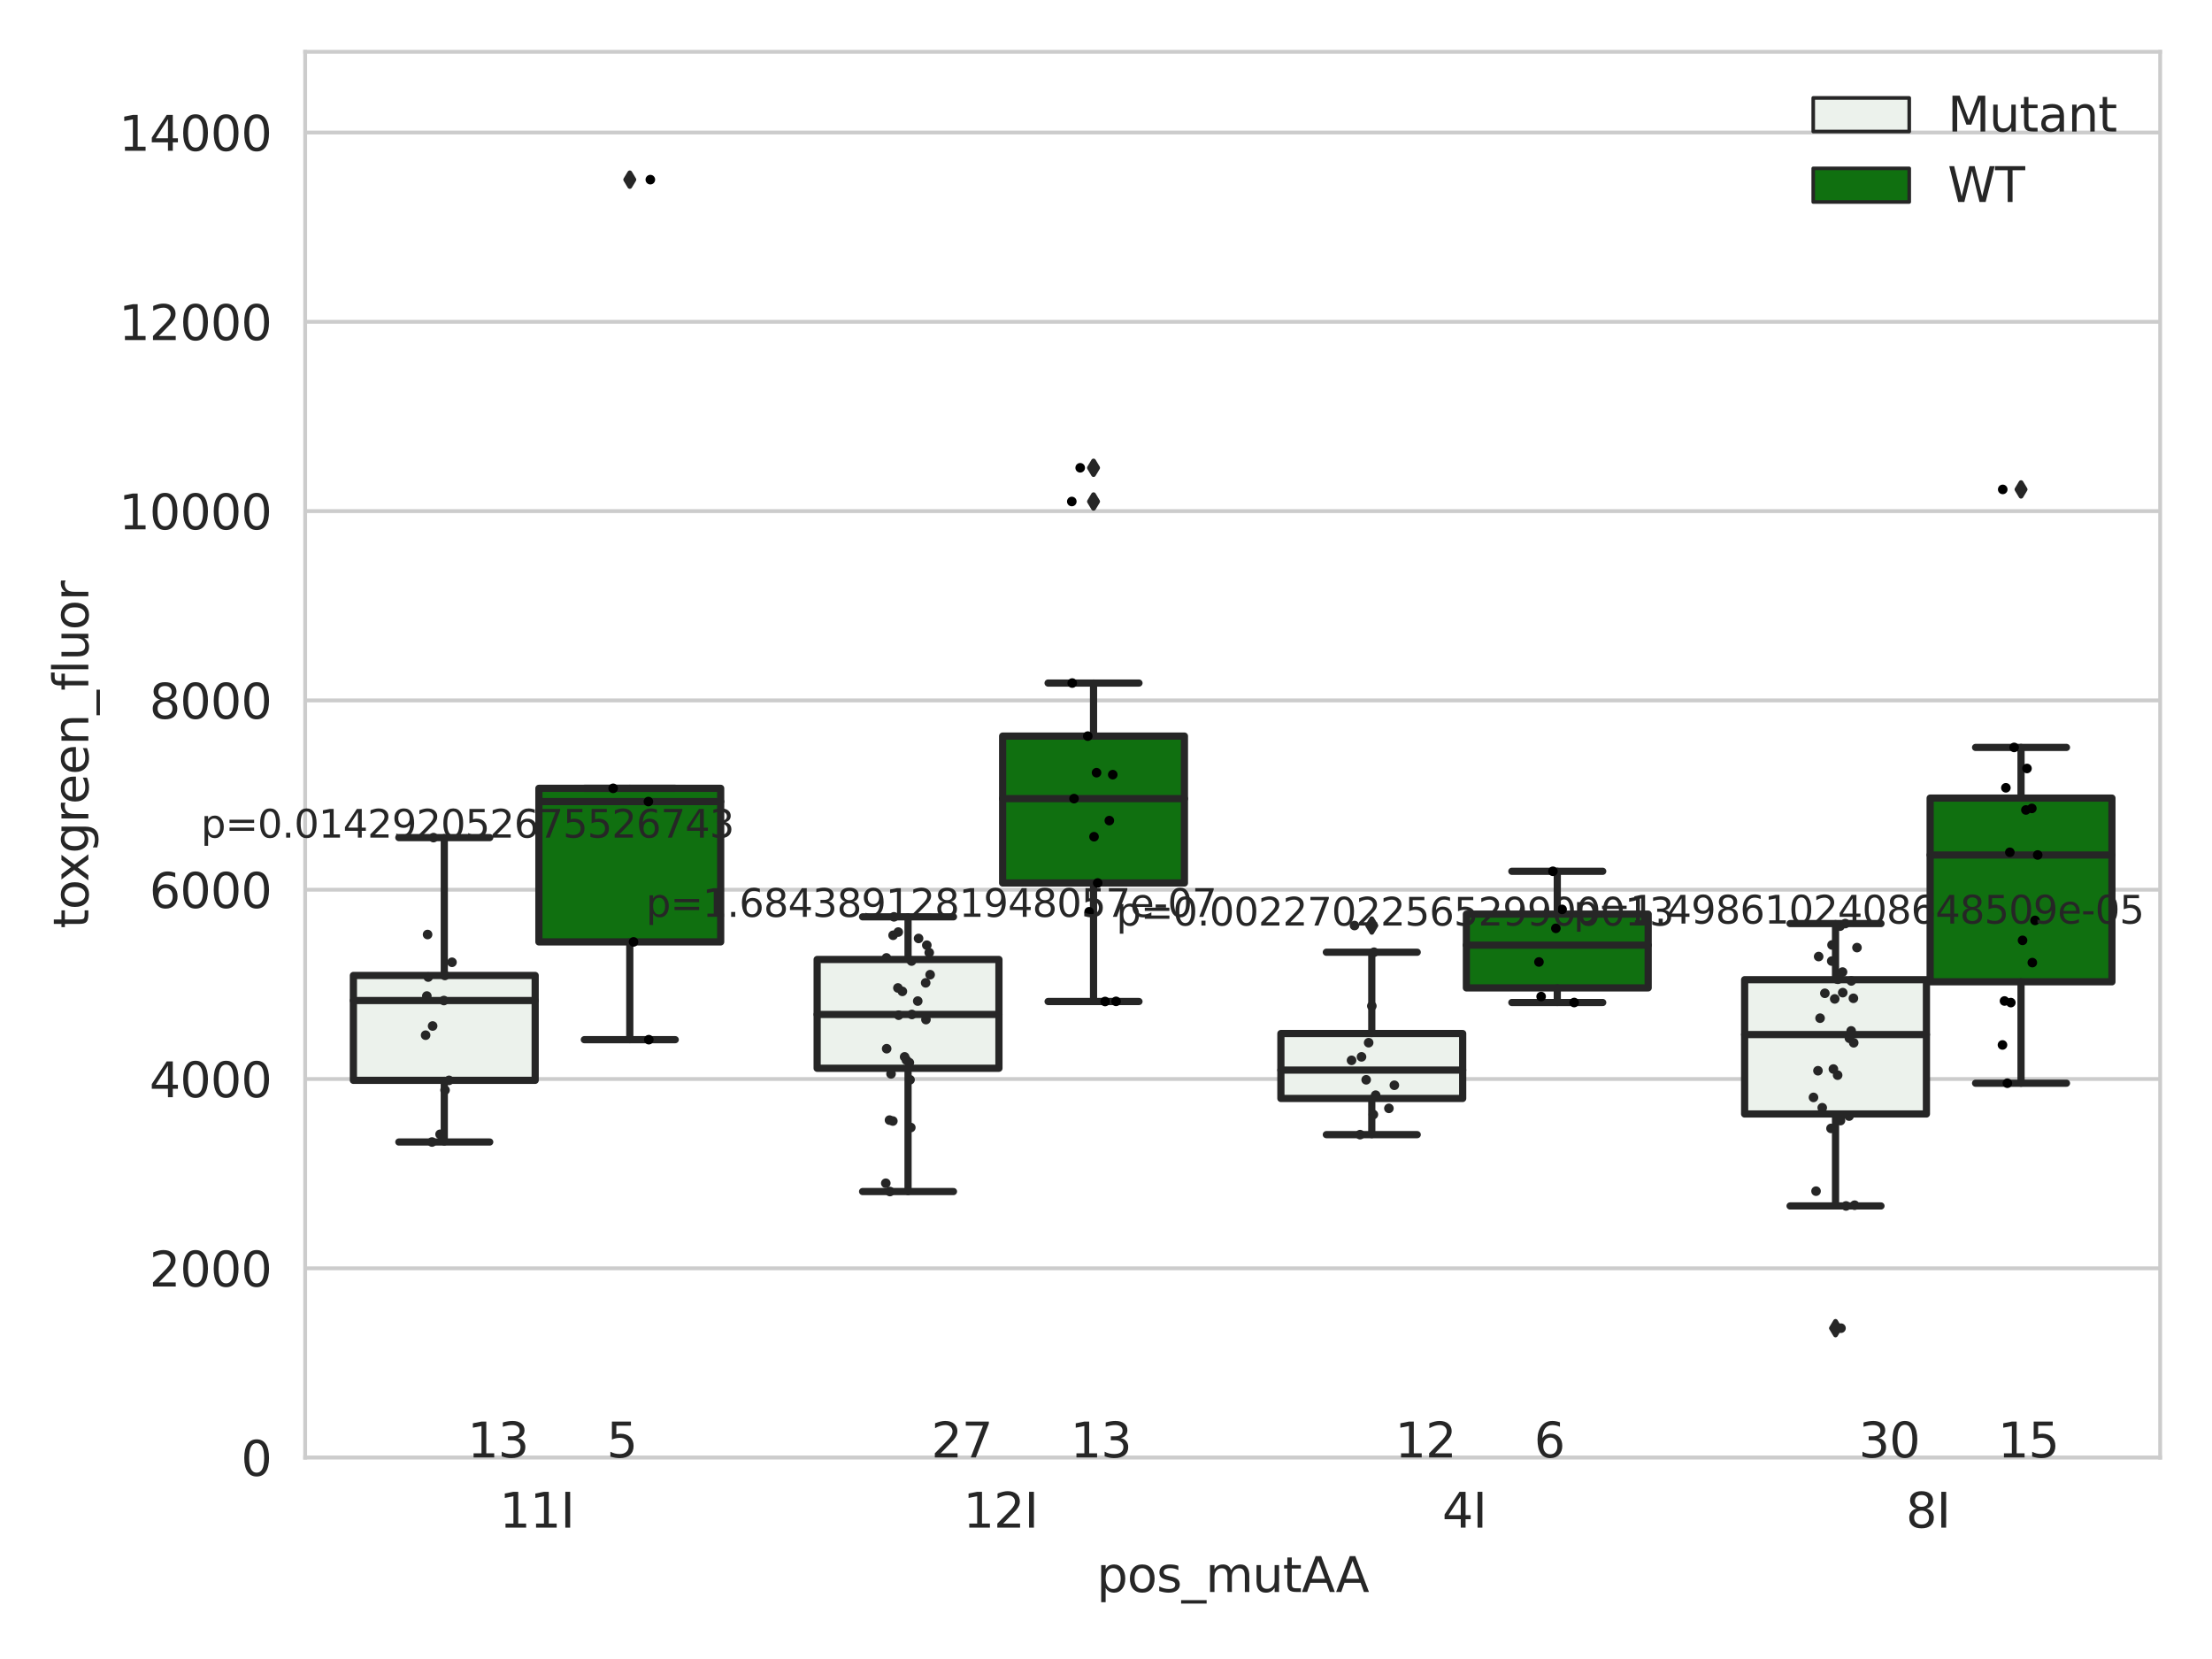 <?xml version="1.0" encoding="utf-8" standalone="no"?>
<!DOCTYPE svg PUBLIC "-//W3C//DTD SVG 1.1//EN"
  "http://www.w3.org/Graphics/SVG/1.1/DTD/svg11.dtd">
<svg xmlns:xlink="http://www.w3.org/1999/xlink" width="460.8pt" height="345.6pt" viewBox="0 0 460.8 345.6" xmlns="http://www.w3.org/2000/svg" version="1.1">
 <defs>
  <style type="text/css">*{stroke-linejoin: round; stroke-linecap: butt}</style>
 </defs>
 <g id="figure_1">
  <g id="patch_1">
   <path d="M 0 345.6 
L 460.8 345.6 
L 460.8 0 
L 0 0 
z
" style="fill: #ffffff"/>
  </g>
  <g id="axes_1">
   <g id="patch_2">
    <path d="M 63.571 303.64 
L 450 303.64 
L 450 10.8 
L 63.571 10.8 
z
" style="fill: #ffffff"/>
   </g>
   <g id="matplotlib.axis_1">
    <g id="xtick_1">
     <g id="text_1">
      <!-- 11I -->
      <g style="fill: #262626" transform="translate(104.037 318.238)scale(0.1 -0.1)">
       <defs>
        <path id="DejaVuSans-31" d="M 794 531 
L 1825 531 
L 1825 4091 
L 703 3866 
L 703 4441 
L 1819 4666 
L 2450 4666 
L 2450 531 
L 3481 531 
L 3481 0 
L 794 0 
L 794 531 
z
" transform="scale(0.016)"/>
        <path id="DejaVuSans-49" d="M 628 4666 
L 1259 4666 
L 1259 0 
L 628 0 
L 628 4666 
z
" transform="scale(0.016)"/>
       </defs>
       <use xlink:href="#DejaVuSans-31"/>
       <use xlink:href="#DejaVuSans-31" x="63.623"/>
       <use xlink:href="#DejaVuSans-49" x="127.246"/>
      </g>
     </g>
    </g>
    <g id="xtick_2">
     <g id="text_2">
      <!-- 12I -->
      <g style="fill: #262626" transform="translate(200.645 318.238)scale(0.1 -0.1)">
       <defs>
        <path id="DejaVuSans-32" d="M 1228 531 
L 3431 531 
L 3431 0 
L 469 0 
L 469 531 
Q 828 903 1448 1529 
Q 2069 2156 2228 2338 
Q 2531 2678 2651 2914 
Q 2772 3150 2772 3378 
Q 2772 3750 2511 3984 
Q 2250 4219 1831 4219 
Q 1534 4219 1204 4116 
Q 875 4013 500 3803 
L 500 4441 
Q 881 4594 1212 4672 
Q 1544 4750 1819 4750 
Q 2544 4750 2975 4387 
Q 3406 4025 3406 3419 
Q 3406 3131 3298 2873 
Q 3191 2616 2906 2266 
Q 2828 2175 2409 1742 
Q 1991 1309 1228 531 
z
" transform="scale(0.016)"/>
       </defs>
       <use xlink:href="#DejaVuSans-31"/>
       <use xlink:href="#DejaVuSans-32" x="63.623"/>
       <use xlink:href="#DejaVuSans-49" x="127.246"/>
      </g>
     </g>
    </g>
    <g id="xtick_3">
     <g id="text_3">
      <!-- 4I -->
      <g style="fill: #262626" transform="translate(300.433 318.238)scale(0.1 -0.1)">
       <defs>
        <path id="DejaVuSans-34" d="M 2419 4116 
L 825 1625 
L 2419 1625 
L 2419 4116 
z
M 2253 4666 
L 3047 4666 
L 3047 1625 
L 3713 1625 
L 3713 1100 
L 3047 1100 
L 3047 0 
L 2419 0 
L 2419 1100 
L 313 1100 
L 313 1709 
L 2253 4666 
z
" transform="scale(0.016)"/>
       </defs>
       <use xlink:href="#DejaVuSans-34"/>
       <use xlink:href="#DejaVuSans-49" x="63.623"/>
      </g>
     </g>
    </g>
    <g id="xtick_4">
     <g id="text_4">
      <!-- 8I -->
      <g style="fill: #262626" transform="translate(397.04 318.238)scale(0.1 -0.1)">
       <defs>
        <path id="DejaVuSans-38" d="M 2034 2216 
Q 1584 2216 1326 1975 
Q 1069 1734 1069 1313 
Q 1069 891 1326 650 
Q 1584 409 2034 409 
Q 2484 409 2743 651 
Q 3003 894 3003 1313 
Q 3003 1734 2745 1975 
Q 2488 2216 2034 2216 
z
M 1403 2484 
Q 997 2584 770 2862 
Q 544 3141 544 3541 
Q 544 4100 942 4425 
Q 1341 4750 2034 4750 
Q 2731 4750 3128 4425 
Q 3525 4100 3525 3541 
Q 3525 3141 3298 2862 
Q 3072 2584 2669 2484 
Q 3125 2378 3379 2068 
Q 3634 1759 3634 1313 
Q 3634 634 3220 271 
Q 2806 -91 2034 -91 
Q 1263 -91 848 271 
Q 434 634 434 1313 
Q 434 1759 690 2068 
Q 947 2378 1403 2484 
z
M 1172 3481 
Q 1172 3119 1398 2916 
Q 1625 2713 2034 2713 
Q 2441 2713 2670 2916 
Q 2900 3119 2900 3481 
Q 2900 3844 2670 4047 
Q 2441 4250 2034 4250 
Q 1625 4250 1398 4047 
Q 1172 3844 1172 3481 
z
" transform="scale(0.016)"/>
       </defs>
       <use xlink:href="#DejaVuSans-38"/>
       <use xlink:href="#DejaVuSans-49" x="63.623"/>
      </g>
     </g>
    </g>
    <g id="text_5">
     <!-- pos_mutAA -->
     <g style="fill: #262626" transform="translate(228.47 331.638)scale(0.1 -0.1)">
      <defs>
       <path id="DejaVuSans-70" d="M 1159 525 
L 1159 -1331 
L 581 -1331 
L 581 3500 
L 1159 3500 
L 1159 2969 
Q 1341 3281 1617 3432 
Q 1894 3584 2278 3584 
Q 2916 3584 3314 3078 
Q 3713 2572 3713 1747 
Q 3713 922 3314 415 
Q 2916 -91 2278 -91 
Q 1894 -91 1617 61 
Q 1341 213 1159 525 
z
M 3116 1747 
Q 3116 2381 2855 2742 
Q 2594 3103 2138 3103 
Q 1681 3103 1420 2742 
Q 1159 2381 1159 1747 
Q 1159 1113 1420 752 
Q 1681 391 2138 391 
Q 2594 391 2855 752 
Q 3116 1113 3116 1747 
z
" transform="scale(0.016)"/>
       <path id="DejaVuSans-6f" d="M 1959 3097 
Q 1497 3097 1228 2736 
Q 959 2375 959 1747 
Q 959 1119 1226 758 
Q 1494 397 1959 397 
Q 2419 397 2687 759 
Q 2956 1122 2956 1747 
Q 2956 2369 2687 2733 
Q 2419 3097 1959 3097 
z
M 1959 3584 
Q 2709 3584 3137 3096 
Q 3566 2609 3566 1747 
Q 3566 888 3137 398 
Q 2709 -91 1959 -91 
Q 1206 -91 779 398 
Q 353 888 353 1747 
Q 353 2609 779 3096 
Q 1206 3584 1959 3584 
z
" transform="scale(0.016)"/>
       <path id="DejaVuSans-73" d="M 2834 3397 
L 2834 2853 
Q 2591 2978 2328 3040 
Q 2066 3103 1784 3103 
Q 1356 3103 1142 2972 
Q 928 2841 928 2578 
Q 928 2378 1081 2264 
Q 1234 2150 1697 2047 
L 1894 2003 
Q 2506 1872 2764 1633 
Q 3022 1394 3022 966 
Q 3022 478 2636 193 
Q 2250 -91 1575 -91 
Q 1294 -91 989 -36 
Q 684 19 347 128 
L 347 722 
Q 666 556 975 473 
Q 1284 391 1588 391 
Q 1994 391 2212 530 
Q 2431 669 2431 922 
Q 2431 1156 2273 1281 
Q 2116 1406 1581 1522 
L 1381 1569 
Q 847 1681 609 1914 
Q 372 2147 372 2553 
Q 372 3047 722 3315 
Q 1072 3584 1716 3584 
Q 2034 3584 2315 3537 
Q 2597 3491 2834 3397 
z
" transform="scale(0.016)"/>
       <path id="DejaVuSans-5f" d="M 3263 -1063 
L 3263 -1509 
L -63 -1509 
L -63 -1063 
L 3263 -1063 
z
" transform="scale(0.016)"/>
       <path id="DejaVuSans-6d" d="M 3328 2828 
Q 3544 3216 3844 3400 
Q 4144 3584 4550 3584 
Q 5097 3584 5394 3201 
Q 5691 2819 5691 2113 
L 5691 0 
L 5113 0 
L 5113 2094 
Q 5113 2597 4934 2840 
Q 4756 3084 4391 3084 
Q 3944 3084 3684 2787 
Q 3425 2491 3425 1978 
L 3425 0 
L 2847 0 
L 2847 2094 
Q 2847 2600 2669 2842 
Q 2491 3084 2119 3084 
Q 1678 3084 1418 2786 
Q 1159 2488 1159 1978 
L 1159 0 
L 581 0 
L 581 3500 
L 1159 3500 
L 1159 2956 
Q 1356 3278 1631 3431 
Q 1906 3584 2284 3584 
Q 2666 3584 2933 3390 
Q 3200 3197 3328 2828 
z
" transform="scale(0.016)"/>
       <path id="DejaVuSans-75" d="M 544 1381 
L 544 3500 
L 1119 3500 
L 1119 1403 
Q 1119 906 1312 657 
Q 1506 409 1894 409 
Q 2359 409 2629 706 
Q 2900 1003 2900 1516 
L 2900 3500 
L 3475 3500 
L 3475 0 
L 2900 0 
L 2900 538 
Q 2691 219 2414 64 
Q 2138 -91 1772 -91 
Q 1169 -91 856 284 
Q 544 659 544 1381 
z
M 1991 3584 
L 1991 3584 
z
" transform="scale(0.016)"/>
       <path id="DejaVuSans-74" d="M 1172 4494 
L 1172 3500 
L 2356 3500 
L 2356 3053 
L 1172 3053 
L 1172 1153 
Q 1172 725 1289 603 
Q 1406 481 1766 481 
L 2356 481 
L 2356 0 
L 1766 0 
Q 1100 0 847 248 
Q 594 497 594 1153 
L 594 3053 
L 172 3053 
L 172 3500 
L 594 3500 
L 594 4494 
L 1172 4494 
z
" transform="scale(0.016)"/>
       <path id="DejaVuSans-41" d="M 2188 4044 
L 1331 1722 
L 3047 1722 
L 2188 4044 
z
M 1831 4666 
L 2547 4666 
L 4325 0 
L 3669 0 
L 3244 1197 
L 1141 1197 
L 716 0 
L 50 0 
L 1831 4666 
z
" transform="scale(0.016)"/>
      </defs>
      <use xlink:href="#DejaVuSans-70"/>
      <use xlink:href="#DejaVuSans-6f" x="63.477"/>
      <use xlink:href="#DejaVuSans-73" x="124.658"/>
      <use xlink:href="#DejaVuSans-5f" x="176.758"/>
      <use xlink:href="#DejaVuSans-6d" x="226.758"/>
      <use xlink:href="#DejaVuSans-75" x="324.17"/>
      <use xlink:href="#DejaVuSans-74" x="387.549"/>
      <use xlink:href="#DejaVuSans-41" x="426.758"/>
      <use xlink:href="#DejaVuSans-41" x="497.916"/>
     </g>
    </g>
   </g>
   <g id="matplotlib.axis_2">
    <g id="ytick_1">
     <g id="line2d_1">
      <path d="M 63.571 303.64 
L 450 303.64 
" clip-path="url(#p57926d12a9)" style="fill: none; stroke: #cccccc; stroke-width: 0.8; stroke-linecap: round"/>
     </g>
     <g id="text_6">
      <!-- 0 -->
      <g style="fill: #262626" transform="translate(50.209 307.439)scale(0.1 -0.1)">
       <defs>
        <path id="DejaVuSans-30" d="M 2034 4250 
Q 1547 4250 1301 3770 
Q 1056 3291 1056 2328 
Q 1056 1369 1301 889 
Q 1547 409 2034 409 
Q 2525 409 2770 889 
Q 3016 1369 3016 2328 
Q 3016 3291 2770 3770 
Q 2525 4250 2034 4250 
z
M 2034 4750 
Q 2819 4750 3233 4129 
Q 3647 3509 3647 2328 
Q 3647 1150 3233 529 
Q 2819 -91 2034 -91 
Q 1250 -91 836 529 
Q 422 1150 422 2328 
Q 422 3509 836 4129 
Q 1250 4750 2034 4750 
z
" transform="scale(0.016)"/>
       </defs>
       <use xlink:href="#DejaVuSans-30"/>
      </g>
     </g>
    </g>
    <g id="ytick_2">
     <g id="line2d_2">
      <path d="M 63.571 264.207 
L 450 264.207 
" clip-path="url(#p57926d12a9)" style="fill: none; stroke: #cccccc; stroke-width: 0.8; stroke-linecap: round"/>
     </g>
     <g id="text_7">
      <!-- 2000 -->
      <g style="fill: #262626" transform="translate(31.121 268.006)scale(0.1 -0.1)">
       <use xlink:href="#DejaVuSans-32"/>
       <use xlink:href="#DejaVuSans-30" x="63.623"/>
       <use xlink:href="#DejaVuSans-30" x="127.246"/>
       <use xlink:href="#DejaVuSans-30" x="190.869"/>
      </g>
     </g>
    </g>
    <g id="ytick_3">
     <g id="line2d_3">
      <path d="M 63.571 224.774 
L 450 224.774 
" clip-path="url(#p57926d12a9)" style="fill: none; stroke: #cccccc; stroke-width: 0.8; stroke-linecap: round"/>
     </g>
     <g id="text_8">
      <!-- 4000 -->
      <g style="fill: #262626" transform="translate(31.121 228.573)scale(0.1 -0.1)">
       <use xlink:href="#DejaVuSans-34"/>
       <use xlink:href="#DejaVuSans-30" x="63.623"/>
       <use xlink:href="#DejaVuSans-30" x="127.246"/>
       <use xlink:href="#DejaVuSans-30" x="190.869"/>
      </g>
     </g>
    </g>
    <g id="ytick_4">
     <g id="line2d_4">
      <path d="M 63.571 185.341 
L 450 185.341 
" clip-path="url(#p57926d12a9)" style="fill: none; stroke: #cccccc; stroke-width: 0.8; stroke-linecap: round"/>
     </g>
     <g id="text_9">
      <!-- 6000 -->
      <g style="fill: #262626" transform="translate(31.121 189.14)scale(0.1 -0.1)">
       <defs>
        <path id="DejaVuSans-36" d="M 2113 2584 
Q 1688 2584 1439 2293 
Q 1191 2003 1191 1497 
Q 1191 994 1439 701 
Q 1688 409 2113 409 
Q 2538 409 2786 701 
Q 3034 994 3034 1497 
Q 3034 2003 2786 2293 
Q 2538 2584 2113 2584 
z
M 3366 4563 
L 3366 3988 
Q 3128 4100 2886 4159 
Q 2644 4219 2406 4219 
Q 1781 4219 1451 3797 
Q 1122 3375 1075 2522 
Q 1259 2794 1537 2939 
Q 1816 3084 2150 3084 
Q 2853 3084 3261 2657 
Q 3669 2231 3669 1497 
Q 3669 778 3244 343 
Q 2819 -91 2113 -91 
Q 1303 -91 875 529 
Q 447 1150 447 2328 
Q 447 3434 972 4092 
Q 1497 4750 2381 4750 
Q 2619 4750 2861 4703 
Q 3103 4656 3366 4563 
z
" transform="scale(0.016)"/>
       </defs>
       <use xlink:href="#DejaVuSans-36"/>
       <use xlink:href="#DejaVuSans-30" x="63.623"/>
       <use xlink:href="#DejaVuSans-30" x="127.246"/>
       <use xlink:href="#DejaVuSans-30" x="190.869"/>
      </g>
     </g>
    </g>
    <g id="ytick_5">
     <g id="line2d_5">
      <path d="M 63.571 145.908 
L 450 145.908 
" clip-path="url(#p57926d12a9)" style="fill: none; stroke: #cccccc; stroke-width: 0.8; stroke-linecap: round"/>
     </g>
     <g id="text_10">
      <!-- 8000 -->
      <g style="fill: #262626" transform="translate(31.121 149.707)scale(0.1 -0.1)">
       <use xlink:href="#DejaVuSans-38"/>
       <use xlink:href="#DejaVuSans-30" x="63.623"/>
       <use xlink:href="#DejaVuSans-30" x="127.246"/>
       <use xlink:href="#DejaVuSans-30" x="190.869"/>
      </g>
     </g>
    </g>
    <g id="ytick_6">
     <g id="line2d_6">
      <path d="M 63.571 106.475 
L 450 106.475 
" clip-path="url(#p57926d12a9)" style="fill: none; stroke: #cccccc; stroke-width: 0.8; stroke-linecap: round"/>
     </g>
     <g id="text_11">
      <!-- 10000 -->
      <g style="fill: #262626" transform="translate(24.759 110.274)scale(0.1 -0.1)">
       <use xlink:href="#DejaVuSans-31"/>
       <use xlink:href="#DejaVuSans-30" x="63.623"/>
       <use xlink:href="#DejaVuSans-30" x="127.246"/>
       <use xlink:href="#DejaVuSans-30" x="190.869"/>
       <use xlink:href="#DejaVuSans-30" x="254.492"/>
      </g>
     </g>
    </g>
    <g id="ytick_7">
     <g id="line2d_7">
      <path d="M 63.571 67.042 
L 450 67.042 
" clip-path="url(#p57926d12a9)" style="fill: none; stroke: #cccccc; stroke-width: 0.8; stroke-linecap: round"/>
     </g>
     <g id="text_12">
      <!-- 12000 -->
      <g style="fill: #262626" transform="translate(24.759 70.841)scale(0.1 -0.1)">
       <use xlink:href="#DejaVuSans-31"/>
       <use xlink:href="#DejaVuSans-32" x="63.623"/>
       <use xlink:href="#DejaVuSans-30" x="127.246"/>
       <use xlink:href="#DejaVuSans-30" x="190.869"/>
       <use xlink:href="#DejaVuSans-30" x="254.492"/>
      </g>
     </g>
    </g>
    <g id="ytick_8">
     <g id="line2d_8">
      <path d="M 63.571 27.609 
L 450 27.609 
" clip-path="url(#p57926d12a9)" style="fill: none; stroke: #cccccc; stroke-width: 0.8; stroke-linecap: round"/>
     </g>
     <g id="text_13">
      <!-- 14000 -->
      <g style="fill: #262626" transform="translate(24.759 31.408)scale(0.1 -0.1)">
       <use xlink:href="#DejaVuSans-31"/>
       <use xlink:href="#DejaVuSans-34" x="63.623"/>
       <use xlink:href="#DejaVuSans-30" x="127.246"/>
       <use xlink:href="#DejaVuSans-30" x="190.869"/>
       <use xlink:href="#DejaVuSans-30" x="254.492"/>
      </g>
     </g>
    </g>
    <g id="text_14">
     <!-- toxgreen_fluor -->
     <g style="fill: #262626" transform="translate(18.401 193.415)rotate(-90)scale(0.1 -0.1)">
      <defs>
       <path id="DejaVuSans-78" d="M 3513 3500 
L 2247 1797 
L 3578 0 
L 2900 0 
L 1881 1375 
L 863 0 
L 184 0 
L 1544 1831 
L 300 3500 
L 978 3500 
L 1906 2253 
L 2834 3500 
L 3513 3500 
z
" transform="scale(0.016)"/>
       <path id="DejaVuSans-67" d="M 2906 1791 
Q 2906 2416 2648 2759 
Q 2391 3103 1925 3103 
Q 1463 3103 1205 2759 
Q 947 2416 947 1791 
Q 947 1169 1205 825 
Q 1463 481 1925 481 
Q 2391 481 2648 825 
Q 2906 1169 2906 1791 
z
M 3481 434 
Q 3481 -459 3084 -895 
Q 2688 -1331 1869 -1331 
Q 1566 -1331 1297 -1286 
Q 1028 -1241 775 -1147 
L 775 -588 
Q 1028 -725 1275 -790 
Q 1522 -856 1778 -856 
Q 2344 -856 2625 -561 
Q 2906 -266 2906 331 
L 2906 616 
Q 2728 306 2450 153 
Q 2172 0 1784 0 
Q 1141 0 747 490 
Q 353 981 353 1791 
Q 353 2603 747 3093 
Q 1141 3584 1784 3584 
Q 2172 3584 2450 3431 
Q 2728 3278 2906 2969 
L 2906 3500 
L 3481 3500 
L 3481 434 
z
" transform="scale(0.016)"/>
       <path id="DejaVuSans-72" d="M 2631 2963 
Q 2534 3019 2420 3045 
Q 2306 3072 2169 3072 
Q 1681 3072 1420 2755 
Q 1159 2438 1159 1844 
L 1159 0 
L 581 0 
L 581 3500 
L 1159 3500 
L 1159 2956 
Q 1341 3275 1631 3429 
Q 1922 3584 2338 3584 
Q 2397 3584 2469 3576 
Q 2541 3569 2628 3553 
L 2631 2963 
z
" transform="scale(0.016)"/>
       <path id="DejaVuSans-65" d="M 3597 1894 
L 3597 1613 
L 953 1613 
Q 991 1019 1311 708 
Q 1631 397 2203 397 
Q 2534 397 2845 478 
Q 3156 559 3463 722 
L 3463 178 
Q 3153 47 2828 -22 
Q 2503 -91 2169 -91 
Q 1331 -91 842 396 
Q 353 884 353 1716 
Q 353 2575 817 3079 
Q 1281 3584 2069 3584 
Q 2775 3584 3186 3129 
Q 3597 2675 3597 1894 
z
M 3022 2063 
Q 3016 2534 2758 2815 
Q 2500 3097 2075 3097 
Q 1594 3097 1305 2825 
Q 1016 2553 972 2059 
L 3022 2063 
z
" transform="scale(0.016)"/>
       <path id="DejaVuSans-6e" d="M 3513 2113 
L 3513 0 
L 2938 0 
L 2938 2094 
Q 2938 2591 2744 2837 
Q 2550 3084 2163 3084 
Q 1697 3084 1428 2787 
Q 1159 2491 1159 1978 
L 1159 0 
L 581 0 
L 581 3500 
L 1159 3500 
L 1159 2956 
Q 1366 3272 1645 3428 
Q 1925 3584 2291 3584 
Q 2894 3584 3203 3211 
Q 3513 2838 3513 2113 
z
" transform="scale(0.016)"/>
       <path id="DejaVuSans-66" d="M 2375 4863 
L 2375 4384 
L 1825 4384 
Q 1516 4384 1395 4259 
Q 1275 4134 1275 3809 
L 1275 3500 
L 2222 3500 
L 2222 3053 
L 1275 3053 
L 1275 0 
L 697 0 
L 697 3053 
L 147 3053 
L 147 3500 
L 697 3500 
L 697 3744 
Q 697 4328 969 4595 
Q 1241 4863 1831 4863 
L 2375 4863 
z
" transform="scale(0.016)"/>
       <path id="DejaVuSans-6c" d="M 603 4863 
L 1178 4863 
L 1178 0 
L 603 0 
L 603 4863 
z
" transform="scale(0.016)"/>
      </defs>
      <use xlink:href="#DejaVuSans-74"/>
      <use xlink:href="#DejaVuSans-6f" x="39.209"/>
      <use xlink:href="#DejaVuSans-78" x="97.266"/>
      <use xlink:href="#DejaVuSans-67" x="156.445"/>
      <use xlink:href="#DejaVuSans-72" x="219.922"/>
      <use xlink:href="#DejaVuSans-65" x="258.785"/>
      <use xlink:href="#DejaVuSans-65" x="320.309"/>
      <use xlink:href="#DejaVuSans-6e" x="381.832"/>
      <use xlink:href="#DejaVuSans-5f" x="445.211"/>
      <use xlink:href="#DejaVuSans-66" x="495.211"/>
      <use xlink:href="#DejaVuSans-6c" x="530.416"/>
      <use xlink:href="#DejaVuSans-75" x="558.199"/>
      <use xlink:href="#DejaVuSans-6f" x="621.578"/>
      <use xlink:href="#DejaVuSans-72" x="682.76"/>
     </g>
    </g>
   </g>
   <g id="patch_3">
    <path d="M 73.618 225.057 
L 111.488 225.057 
L 111.488 203.205 
L 73.618 203.205 
L 73.618 225.057 
z
" clip-path="url(#p57926d12a9)" style="fill: #ecf2ec; stroke: #262626; stroke-width: 1.5; stroke-linejoin: miter"/>
   </g>
   <g id="patch_4">
    <path d="M 112.261 196.215 
L 150.131 196.215 
L 150.131 164.223 
L 112.261 164.223 
L 112.261 196.215 
z
" clip-path="url(#p57926d12a9)" style="fill: #107010; stroke: #262626; stroke-width: 1.5; stroke-linejoin: miter"/>
   </g>
   <g id="patch_5">
    <path d="M 170.226 222.542 
L 208.096 222.542 
L 208.096 199.876 
L 170.226 199.876 
L 170.226 222.542 
z
" clip-path="url(#p57926d12a9)" style="fill: #ecf2ec; stroke: #262626; stroke-width: 1.5; stroke-linejoin: miter"/>
   </g>
   <g id="patch_6">
    <path d="M 208.868 183.943 
L 246.738 183.943 
L 246.738 153.344 
L 208.868 153.344 
L 208.868 183.943 
z
" clip-path="url(#p57926d12a9)" style="fill: #107010; stroke: #262626; stroke-width: 1.5; stroke-linejoin: miter"/>
   </g>
   <g id="patch_7">
    <path d="M 266.833 228.831 
L 304.703 228.831 
L 304.703 215.301 
L 266.833 215.301 
L 266.833 228.831 
z
" clip-path="url(#p57926d12a9)" style="fill: #ecf2ec; stroke: #262626; stroke-width: 1.5; stroke-linejoin: miter"/>
   </g>
   <g id="patch_8">
    <path d="M 305.476 205.797 
L 343.346 205.797 
L 343.346 190.429 
L 305.476 190.429 
L 305.476 205.797 
z
" clip-path="url(#p57926d12a9)" style="fill: #107010; stroke: #262626; stroke-width: 1.5; stroke-linejoin: miter"/>
   </g>
   <g id="patch_9">
    <path d="M 363.44 232.064 
L 401.31 232.064 
L 401.31 204.089 
L 363.44 204.089 
L 363.44 232.064 
z
" clip-path="url(#p57926d12a9)" style="fill: #ecf2ec; stroke: #262626; stroke-width: 1.5; stroke-linejoin: miter"/>
   </g>
   <g id="patch_10">
    <path d="M 402.083 204.527 
L 439.953 204.527 
L 439.953 166.26 
L 402.083 166.26 
L 402.083 204.527 
z
" clip-path="url(#p57926d12a9)" style="fill: #107010; stroke: #262626; stroke-width: 1.5; stroke-linejoin: miter"/>
   </g>
   <g id="patch_11">
    <path d="M 111.875 303.64 
L 111.875 303.64 
L 111.875 303.64 
L 111.875 303.64 
z
" clip-path="url(#p57926d12a9)" style="fill: #ecf2ec; stroke: #262626; stroke-width: 0.75; stroke-linejoin: miter"/>
   </g>
   <g id="patch_12">
    <path d="M 111.875 303.64 
L 111.875 303.64 
L 111.875 303.64 
L 111.875 303.64 
z
" clip-path="url(#p57926d12a9)" style="fill: #107010; stroke: #262626; stroke-width: 0.75; stroke-linejoin: miter"/>
   </g>
   <g id="PathCollection_1"/>
   <g id="PathCollection_2"/>
   <g id="line2d_9">
    <path d="M 92.553 225.057 
L 92.553 237.901 
" clip-path="url(#p57926d12a9)" style="fill: none; stroke: #262626; stroke-width: 1.5; stroke-linecap: round"/>
   </g>
   <g id="line2d_10">
    <path d="M 92.553 203.205 
L 92.553 174.489 
" clip-path="url(#p57926d12a9)" style="fill: none; stroke: #262626; stroke-width: 1.5; stroke-linecap: round"/>
   </g>
   <g id="line2d_11">
    <path d="M 83.086 237.901 
L 102.021 237.901 
" clip-path="url(#p57926d12a9)" style="fill: none; stroke: #262626; stroke-width: 1.5; stroke-linecap: round"/>
   </g>
   <g id="line2d_12">
    <path d="M 83.086 174.489 
L 102.021 174.489 
" clip-path="url(#p57926d12a9)" style="fill: none; stroke: #262626; stroke-width: 1.5; stroke-linecap: round"/>
   </g>
   <g id="line2d_13"/>
   <g id="line2d_14">
    <path d="M 131.196 196.215 
L 131.196 216.582 
" clip-path="url(#p57926d12a9)" style="fill: none; stroke: #262626; stroke-width: 1.5; stroke-linecap: round"/>
   </g>
   <g id="line2d_15">
    <path d="M 131.196 164.223 
L 131.196 164.223 
" clip-path="url(#p57926d12a9)" style="fill: none; stroke: #262626; stroke-width: 1.5; stroke-linecap: round"/>
   </g>
   <g id="line2d_16">
    <path d="M 121.729 216.582 
L 140.664 216.582 
" clip-path="url(#p57926d12a9)" style="fill: none; stroke: #262626; stroke-width: 1.5; stroke-linecap: round"/>
   </g>
   <g id="line2d_17">
    <path d="M 121.729 164.223 
L 140.664 164.223 
" clip-path="url(#p57926d12a9)" style="fill: none; stroke: #262626; stroke-width: 1.5; stroke-linecap: round"/>
   </g>
   <g id="line2d_18">
    <defs>
     <path id="m6cd98e26b8" d="M -0 1.414 
L 0.849 0 
L 0 -1.414 
L -0.849 -0 
z
" style="stroke: #262626; stroke-linejoin: miter"/>
    </defs>
    <g clip-path="url(#p57926d12a9)">
     <use xlink:href="#m6cd98e26b8" x="131.196" y="37.422" style="fill: #262626; stroke: #262626; stroke-linejoin: miter"/>
    </g>
   </g>
   <g id="line2d_19">
    <path d="M 189.161 222.542 
L 189.161 248.221 
" clip-path="url(#p57926d12a9)" style="fill: none; stroke: #262626; stroke-width: 1.5; stroke-linecap: round"/>
   </g>
   <g id="line2d_20">
    <path d="M 189.161 199.876 
L 189.161 190.993 
" clip-path="url(#p57926d12a9)" style="fill: none; stroke: #262626; stroke-width: 1.5; stroke-linecap: round"/>
   </g>
   <g id="line2d_21">
    <path d="M 179.693 248.221 
L 198.628 248.221 
" clip-path="url(#p57926d12a9)" style="fill: none; stroke: #262626; stroke-width: 1.5; stroke-linecap: round"/>
   </g>
   <g id="line2d_22">
    <path d="M 179.693 190.993 
L 198.628 190.993 
" clip-path="url(#p57926d12a9)" style="fill: none; stroke: #262626; stroke-width: 1.5; stroke-linecap: round"/>
   </g>
   <g id="line2d_23"/>
   <g id="line2d_24">
    <path d="M 227.803 183.943 
L 227.803 208.632 
" clip-path="url(#p57926d12a9)" style="fill: none; stroke: #262626; stroke-width: 1.5; stroke-linecap: round"/>
   </g>
   <g id="line2d_25">
    <path d="M 227.803 153.344 
L 227.803 142.292 
" clip-path="url(#p57926d12a9)" style="fill: none; stroke: #262626; stroke-width: 1.5; stroke-linecap: round"/>
   </g>
   <g id="line2d_26">
    <path d="M 218.336 208.632 
L 237.271 208.632 
" clip-path="url(#p57926d12a9)" style="fill: none; stroke: #262626; stroke-width: 1.5; stroke-linecap: round"/>
   </g>
   <g id="line2d_27">
    <path d="M 218.336 142.292 
L 237.271 142.292 
" clip-path="url(#p57926d12a9)" style="fill: none; stroke: #262626; stroke-width: 1.5; stroke-linecap: round"/>
   </g>
   <g id="line2d_28">
    <g clip-path="url(#p57926d12a9)">
     <use xlink:href="#m6cd98e26b8" x="227.803" y="104.471" style="fill: #262626; stroke: #262626; stroke-linejoin: miter"/>
     <use xlink:href="#m6cd98e26b8" x="227.803" y="97.449" style="fill: #262626; stroke: #262626; stroke-linejoin: miter"/>
    </g>
   </g>
   <g id="line2d_29">
    <path d="M 285.768 228.831 
L 285.768 236.365 
" clip-path="url(#p57926d12a9)" style="fill: none; stroke: #262626; stroke-width: 1.5; stroke-linecap: round"/>
   </g>
   <g id="line2d_30">
    <path d="M 285.768 215.301 
L 285.768 198.368 
" clip-path="url(#p57926d12a9)" style="fill: none; stroke: #262626; stroke-width: 1.5; stroke-linecap: round"/>
   </g>
   <g id="line2d_31">
    <path d="M 276.3 236.365 
L 295.235 236.365 
" clip-path="url(#p57926d12a9)" style="fill: none; stroke: #262626; stroke-width: 1.5; stroke-linecap: round"/>
   </g>
   <g id="line2d_32">
    <path d="M 276.3 198.368 
L 295.235 198.368 
" clip-path="url(#p57926d12a9)" style="fill: none; stroke: #262626; stroke-width: 1.5; stroke-linecap: round"/>
   </g>
   <g id="line2d_33">
    <g clip-path="url(#p57926d12a9)">
     <use xlink:href="#m6cd98e26b8" x="285.768" y="192.808" style="fill: #262626; stroke: #262626; stroke-linejoin: miter"/>
    </g>
   </g>
   <g id="line2d_34">
    <path d="M 324.411 205.797 
L 324.411 208.843 
" clip-path="url(#p57926d12a9)" style="fill: none; stroke: #262626; stroke-width: 1.5; stroke-linecap: round"/>
   </g>
   <g id="line2d_35">
    <path d="M 324.411 190.429 
L 324.411 181.504 
" clip-path="url(#p57926d12a9)" style="fill: none; stroke: #262626; stroke-width: 1.5; stroke-linecap: round"/>
   </g>
   <g id="line2d_36">
    <path d="M 314.943 208.843 
L 333.878 208.843 
" clip-path="url(#p57926d12a9)" style="fill: none; stroke: #262626; stroke-width: 1.5; stroke-linecap: round"/>
   </g>
   <g id="line2d_37">
    <path d="M 314.943 181.504 
L 333.878 181.504 
" clip-path="url(#p57926d12a9)" style="fill: none; stroke: #262626; stroke-width: 1.5; stroke-linecap: round"/>
   </g>
   <g id="line2d_38"/>
   <g id="line2d_39">
    <path d="M 382.375 232.064 
L 382.375 251.221 
" clip-path="url(#p57926d12a9)" style="fill: none; stroke: #262626; stroke-width: 1.5; stroke-linecap: round"/>
   </g>
   <g id="line2d_40">
    <path d="M 382.375 204.089 
L 382.375 192.398 
" clip-path="url(#p57926d12a9)" style="fill: none; stroke: #262626; stroke-width: 1.5; stroke-linecap: round"/>
   </g>
   <g id="line2d_41">
    <path d="M 372.907 251.221 
L 391.842 251.221 
" clip-path="url(#p57926d12a9)" style="fill: none; stroke: #262626; stroke-width: 1.5; stroke-linecap: round"/>
   </g>
   <g id="line2d_42">
    <path d="M 372.907 192.398 
L 391.842 192.398 
" clip-path="url(#p57926d12a9)" style="fill: none; stroke: #262626; stroke-width: 1.5; stroke-linecap: round"/>
   </g>
   <g id="line2d_43">
    <g clip-path="url(#p57926d12a9)">
     <use xlink:href="#m6cd98e26b8" x="382.375" y="276.684" style="fill: #262626; stroke: #262626; stroke-linejoin: miter"/>
    </g>
   </g>
   <g id="line2d_44">
    <path d="M 421.018 204.527 
L 421.018 225.652 
" clip-path="url(#p57926d12a9)" style="fill: none; stroke: #262626; stroke-width: 1.5; stroke-linecap: round"/>
   </g>
   <g id="line2d_45">
    <path d="M 421.018 166.26 
L 421.018 155.703 
" clip-path="url(#p57926d12a9)" style="fill: none; stroke: #262626; stroke-width: 1.5; stroke-linecap: round"/>
   </g>
   <g id="line2d_46">
    <path d="M 411.55 225.652 
L 430.485 225.652 
" clip-path="url(#p57926d12a9)" style="fill: none; stroke: #262626; stroke-width: 1.5; stroke-linecap: round"/>
   </g>
   <g id="line2d_47">
    <path d="M 411.55 155.703 
L 430.485 155.703 
" clip-path="url(#p57926d12a9)" style="fill: none; stroke: #262626; stroke-width: 1.5; stroke-linecap: round"/>
   </g>
   <g id="line2d_48">
    <g clip-path="url(#p57926d12a9)">
     <use xlink:href="#m6cd98e26b8" x="421.018" y="101.953" style="fill: #262626; stroke: #262626; stroke-linejoin: miter"/>
    </g>
   </g>
   <g id="line2d_49">
    <path d="M 73.618 208.431 
L 111.488 208.431 
" clip-path="url(#p57926d12a9)" style="fill: none; stroke: #262626; stroke-width: 1.5; stroke-linecap: round"/>
   </g>
   <g id="line2d_50">
    <path d="M 112.261 166.983 
L 150.131 166.983 
" clip-path="url(#p57926d12a9)" style="fill: none; stroke: #262626; stroke-width: 1.5; stroke-linecap: round"/>
   </g>
   <g id="line2d_51">
    <path d="M 170.226 211.331 
L 208.096 211.331 
" clip-path="url(#p57926d12a9)" style="fill: none; stroke: #262626; stroke-width: 1.5; stroke-linecap: round"/>
   </g>
   <g id="line2d_52">
    <path d="M 208.868 166.369 
L 246.738 166.369 
" clip-path="url(#p57926d12a9)" style="fill: none; stroke: #262626; stroke-width: 1.5; stroke-linecap: round"/>
   </g>
   <g id="line2d_53">
    <path d="M 266.833 222.915 
L 304.703 222.915 
" clip-path="url(#p57926d12a9)" style="fill: none; stroke: #262626; stroke-width: 1.5; stroke-linecap: round"/>
   </g>
   <g id="line2d_54">
    <path d="M 305.476 196.893 
L 343.346 196.893 
" clip-path="url(#p57926d12a9)" style="fill: none; stroke: #262626; stroke-width: 1.5; stroke-linecap: round"/>
   </g>
   <g id="line2d_55">
    <path d="M 363.44 215.523 
L 401.31 215.523 
" clip-path="url(#p57926d12a9)" style="fill: none; stroke: #262626; stroke-width: 1.5; stroke-linecap: round"/>
   </g>
   <g id="line2d_56">
    <path d="M 402.083 178.109 
L 439.953 178.109 
" clip-path="url(#p57926d12a9)" style="fill: none; stroke: #262626; stroke-width: 1.5; stroke-linecap: round"/>
   </g>
   <g id="patch_13">
    <path d="M 63.571 303.64 
L 63.571 10.8 
" style="fill: none; stroke: #cccccc; stroke-width: 0.8; stroke-linejoin: miter; stroke-linecap: square"/>
   </g>
   <g id="patch_14">
    <path d="M 450 303.64 
L 450 10.8 
" style="fill: none; stroke: #cccccc; stroke-width: 0.8; stroke-linejoin: miter; stroke-linecap: square"/>
   </g>
   <g id="patch_15">
    <path d="M 63.571 303.64 
L 450 303.64 
" style="fill: none; stroke: #cccccc; stroke-width: 0.8; stroke-linejoin: miter; stroke-linecap: square"/>
   </g>
   <g id="patch_16">
    <path d="M 63.571 10.8 
L 450 10.8 
" style="fill: none; stroke: #cccccc; stroke-width: 0.8; stroke-linejoin: miter; stroke-linecap: square"/>
   </g>
   <g id="PathCollection_3">
    <defs>
     <path id="C0_0_081223bdb1" d="M 0 1 
C 0.265 1 0.52 0.895 0.707 0.707 
C 0.895 0.52 1 0.265 1 -0 
C 1 -0.265 0.895 -0.52 0.707 -0.707 
C 0.52 -0.895 0.265 -1 0 -1 
C -0.265 -1 -0.52 -0.895 -0.707 -0.707 
C -0.895 -0.52 -1 -0.265 -1 0 
C -1 0.265 -0.895 0.52 -0.707 0.707 
C -0.52 0.895 -0.265 1 0 1 
z
"/>
    </defs>
    <g clip-path="url(#p57926d12a9)">
     <use xlink:href="#C0_0_081223bdb1" x="92.674" y="203.205" style="fill: #262626"/>
    </g>
    <g clip-path="url(#p57926d12a9)">
     <use xlink:href="#C0_0_081223bdb1" x="88.919" y="207.489" style="fill: #262626"/>
    </g>
    <g clip-path="url(#p57926d12a9)">
     <use xlink:href="#C0_0_081223bdb1" x="88.662" y="215.648" style="fill: #262626"/>
    </g>
    <g clip-path="url(#p57926d12a9)">
     <use xlink:href="#C0_0_081223bdb1" x="89.991" y="237.901" style="fill: #262626"/>
    </g>
    <g clip-path="url(#p57926d12a9)">
     <use xlink:href="#C0_0_081223bdb1" x="93.542" y="225.057" style="fill: #262626"/>
    </g>
    <g clip-path="url(#p57926d12a9)">
     <use xlink:href="#C0_0_081223bdb1" x="90.124" y="213.732" style="fill: #262626"/>
    </g>
    <g clip-path="url(#p57926d12a9)">
     <use xlink:href="#C0_0_081223bdb1" x="92.708" y="227.092" style="fill: #262626"/>
    </g>
    <g clip-path="url(#p57926d12a9)">
     <use xlink:href="#C0_0_081223bdb1" x="91.675" y="236.294" style="fill: #262626"/>
    </g>
    <g clip-path="url(#p57926d12a9)">
     <use xlink:href="#C0_0_081223bdb1" x="89.073" y="194.676" style="fill: #262626"/>
    </g>
    <g clip-path="url(#p57926d12a9)">
     <use xlink:href="#C0_0_081223bdb1" x="94.158" y="200.46" style="fill: #262626"/>
    </g>
    <g clip-path="url(#p57926d12a9)">
     <use xlink:href="#C0_0_081223bdb1" x="92.465" y="208.431" style="fill: #262626"/>
    </g>
    <g clip-path="url(#p57926d12a9)">
     <use xlink:href="#C0_0_081223bdb1" x="90.306" y="174.489" style="fill: #262626"/>
    </g>
    <g clip-path="url(#p57926d12a9)">
     <use xlink:href="#C0_0_081223bdb1" x="89.204" y="203.539" style="fill: #262626"/>
    </g>
   </g>
   <g id="PathCollection_4">
    <defs>
     <path id="C1_0_7c2fd1653f" d="M 0 1 
C 0.265 1 0.52 0.895 0.707 0.707 
C 0.895 0.52 1 0.265 1 -0 
C 1 -0.265 0.895 -0.52 0.707 -0.707 
C 0.52 -0.895 0.265 -1 0 -1 
C -0.265 -1 -0.52 -0.895 -0.707 -0.707 
C -0.895 -0.52 -1 -0.265 -1 0 
C -1 0.265 -0.895 0.52 -0.707 0.707 
C -0.52 0.895 -0.265 1 0 1 
z
"/>
    </defs>
    <g clip-path="url(#p57926d12a9)">
     <use xlink:href="#C1_0_7c2fd1653f" x="135.074" y="166.983"/>
    </g>
    <g clip-path="url(#p57926d12a9)">
     <use xlink:href="#C1_0_7c2fd1653f" x="127.73" y="164.223"/>
    </g>
    <g clip-path="url(#p57926d12a9)">
     <use xlink:href="#C1_0_7c2fd1653f" x="131.978" y="196.215"/>
    </g>
    <g clip-path="url(#p57926d12a9)">
     <use xlink:href="#C1_0_7c2fd1653f" x="135.158" y="216.582"/>
    </g>
    <g clip-path="url(#p57926d12a9)">
     <use xlink:href="#C1_0_7c2fd1653f" x="135.477" y="37.422"/>
    </g>
   </g>
   <g id="PathCollection_5">
    <defs>
     <path id="C2_0_9cd83781e5" d="M 0 1 
C 0.265 1 0.52 0.895 0.707 0.707 
C 0.895 0.52 1 0.265 1 -0 
C 1 -0.265 0.895 -0.52 0.707 -0.707 
C 0.52 -0.895 0.265 -1 0 -1 
C -0.265 -1 -0.52 -0.895 -0.707 -0.707 
C -0.895 -0.52 -1 -0.265 -1 0 
C -1 0.265 -0.895 0.52 -0.707 0.707 
C -0.52 0.895 -0.265 1 0 1 
z
"/>
    </defs>
    <g clip-path="url(#p57926d12a9)">
     <use xlink:href="#C2_0_9cd83781e5" x="189.966" y="211.331" style="fill: #262626"/>
    </g>
    <g clip-path="url(#p57926d12a9)">
     <use xlink:href="#C2_0_9cd83781e5" x="193.763" y="203.044" style="fill: #262626"/>
    </g>
    <g clip-path="url(#p57926d12a9)">
     <use xlink:href="#C2_0_9cd83781e5" x="189.893" y="200.205" style="fill: #262626"/>
    </g>
    <g clip-path="url(#p57926d12a9)">
     <use xlink:href="#C2_0_9cd83781e5" x="187.208" y="211.485" style="fill: #262626"/>
    </g>
    <g clip-path="url(#p57926d12a9)">
     <use xlink:href="#C2_0_9cd83781e5" x="191.357" y="195.495" style="fill: #262626"/>
    </g>
    <g clip-path="url(#p57926d12a9)">
     <use xlink:href="#C2_0_9cd83781e5" x="185.995" y="233.531" style="fill: #262626"/>
    </g>
    <g clip-path="url(#p57926d12a9)">
     <use xlink:href="#C2_0_9cd83781e5" x="193.072" y="196.898" style="fill: #262626"/>
    </g>
    <g clip-path="url(#p57926d12a9)">
     <use xlink:href="#C2_0_9cd83781e5" x="193.576" y="198.454" style="fill: #262626"/>
    </g>
    <g clip-path="url(#p57926d12a9)">
     <use xlink:href="#C2_0_9cd83781e5" x="185.301" y="233.34" style="fill: #262626"/>
    </g>
    <g clip-path="url(#p57926d12a9)">
     <use xlink:href="#C2_0_9cd83781e5" x="187.98" y="206.523" style="fill: #262626"/>
    </g>
    <g clip-path="url(#p57926d12a9)">
     <use xlink:href="#C2_0_9cd83781e5" x="184.663" y="199.547" style="fill: #262626"/>
    </g>
    <g clip-path="url(#p57926d12a9)">
     <use xlink:href="#C2_0_9cd83781e5" x="184.707" y="218.463" style="fill: #262626"/>
    </g>
    <g clip-path="url(#p57926d12a9)">
     <use xlink:href="#C2_0_9cd83781e5" x="185.619" y="223.707" style="fill: #262626"/>
    </g>
    <g clip-path="url(#p57926d12a9)">
     <use xlink:href="#C2_0_9cd83781e5" x="188.449" y="220.165" style="fill: #262626"/>
    </g>
    <g clip-path="url(#p57926d12a9)">
     <use xlink:href="#C2_0_9cd83781e5" x="192.892" y="212.401" style="fill: #262626"/>
    </g>
    <g clip-path="url(#p57926d12a9)">
     <use xlink:href="#C2_0_9cd83781e5" x="186.233" y="190.993" style="fill: #262626"/>
    </g>
    <g clip-path="url(#p57926d12a9)">
     <use xlink:href="#C2_0_9cd83781e5" x="191.183" y="208.544" style="fill: #262626"/>
    </g>
    <g clip-path="url(#p57926d12a9)">
     <use xlink:href="#C2_0_9cd83781e5" x="184.528" y="246.489" style="fill: #262626"/>
    </g>
    <g clip-path="url(#p57926d12a9)">
     <use xlink:href="#C2_0_9cd83781e5" x="189.74" y="234.885" style="fill: #262626"/>
    </g>
    <g clip-path="url(#p57926d12a9)">
     <use xlink:href="#C2_0_9cd83781e5" x="186.05" y="194.834" style="fill: #262626"/>
    </g>
    <g clip-path="url(#p57926d12a9)">
     <use xlink:href="#C2_0_9cd83781e5" x="192.834" y="204.746" style="fill: #262626"/>
    </g>
    <g clip-path="url(#p57926d12a9)">
     <use xlink:href="#C2_0_9cd83781e5" x="189.438" y="221.377" style="fill: #262626"/>
    </g>
    <g clip-path="url(#p57926d12a9)">
     <use xlink:href="#C2_0_9cd83781e5" x="189.581" y="224.938" style="fill: #262626"/>
    </g>
    <g clip-path="url(#p57926d12a9)">
     <use xlink:href="#C2_0_9cd83781e5" x="185.389" y="248.221" style="fill: #262626"/>
    </g>
    <g clip-path="url(#p57926d12a9)">
     <use xlink:href="#C2_0_9cd83781e5" x="187.124" y="194.167" style="fill: #262626"/>
    </g>
    <g clip-path="url(#p57926d12a9)">
     <use xlink:href="#C2_0_9cd83781e5" x="187.051" y="205.808" style="fill: #262626"/>
    </g>
    <g clip-path="url(#p57926d12a9)">
     <use xlink:href="#C2_0_9cd83781e5" x="188.829" y="220.843" style="fill: #262626"/>
    </g>
   </g>
   <g id="PathCollection_6">
    <defs>
     <path id="C3_0_59ac3b84f3" d="M 0 1 
C 0.265 1 0.52 0.895 0.707 0.707 
C 0.895 0.52 1 0.265 1 -0 
C 1 -0.265 0.895 -0.52 0.707 -0.707 
C 0.52 -0.895 0.265 -1 0 -1 
C -0.265 -1 -0.52 -0.895 -0.707 -0.707 
C -0.895 -0.52 -1 -0.265 -1 0 
C -1 0.265 -0.895 0.52 -0.707 0.707 
C -0.52 0.895 -0.265 1 0 1 
z
"/>
    </defs>
    <g clip-path="url(#p57926d12a9)">
     <use xlink:href="#C3_0_59ac3b84f3" x="231.806" y="161.374"/>
    </g>
    <g clip-path="url(#p57926d12a9)">
     <use xlink:href="#C3_0_59ac3b84f3" x="232.493" y="208.602"/>
    </g>
    <g clip-path="url(#p57926d12a9)">
     <use xlink:href="#C3_0_59ac3b84f3" x="223.739" y="166.369"/>
    </g>
    <g clip-path="url(#p57926d12a9)">
     <use xlink:href="#C3_0_59ac3b84f3" x="226.886" y="189.94"/>
    </g>
    <g clip-path="url(#p57926d12a9)">
     <use xlink:href="#C3_0_59ac3b84f3" x="230.211" y="208.632"/>
    </g>
    <g clip-path="url(#p57926d12a9)">
     <use xlink:href="#C3_0_59ac3b84f3" x="228.672" y="183.943"/>
    </g>
    <g clip-path="url(#p57926d12a9)">
     <use xlink:href="#C3_0_59ac3b84f3" x="228.431" y="160.965"/>
    </g>
    <g clip-path="url(#p57926d12a9)">
     <use xlink:href="#C3_0_59ac3b84f3" x="223.276" y="104.471"/>
    </g>
    <g clip-path="url(#p57926d12a9)">
     <use xlink:href="#C3_0_59ac3b84f3" x="227.907" y="174.304"/>
    </g>
    <g clip-path="url(#p57926d12a9)">
     <use xlink:href="#C3_0_59ac3b84f3" x="231.095" y="170.945"/>
    </g>
    <g clip-path="url(#p57926d12a9)">
     <use xlink:href="#C3_0_59ac3b84f3" x="225.026" y="97.449"/>
    </g>
    <g clip-path="url(#p57926d12a9)">
     <use xlink:href="#C3_0_59ac3b84f3" x="226.605" y="153.344"/>
    </g>
    <g clip-path="url(#p57926d12a9)">
     <use xlink:href="#C3_0_59ac3b84f3" x="223.364" y="142.292"/>
    </g>
   </g>
   <g id="PathCollection_7">
    <defs>
     <path id="C4_0_667b65c320" d="M 0 1 
C 0.265 1 0.52 0.895 0.707 0.707 
C 0.895 0.52 1 0.265 1 -0 
C 1 -0.265 0.895 -0.52 0.707 -0.707 
C 0.52 -0.895 0.265 -1 0 -1 
C -0.265 -1 -0.52 -0.895 -0.707 -0.707 
C -0.895 -0.52 -1 -0.265 -1 0 
C -1 0.265 -0.895 0.52 -0.707 0.707 
C -0.52 0.895 -0.265 1 0 1 
z
"/>
    </defs>
    <g clip-path="url(#p57926d12a9)">
     <use xlink:href="#C4_0_667b65c320" x="284.599" y="224.94" style="fill: #262626"/>
    </g>
    <g clip-path="url(#p57926d12a9)">
     <use xlink:href="#C4_0_667b65c320" x="281.551" y="220.889" style="fill: #262626"/>
    </g>
    <g clip-path="url(#p57926d12a9)">
     <use xlink:href="#C4_0_667b65c320" x="282.172" y="192.808" style="fill: #262626"/>
    </g>
    <g clip-path="url(#p57926d12a9)">
     <use xlink:href="#C4_0_667b65c320" x="286.102" y="232.181" style="fill: #262626"/>
    </g>
    <g clip-path="url(#p57926d12a9)">
     <use xlink:href="#C4_0_667b65c320" x="286.228" y="198.368" style="fill: #262626"/>
    </g>
    <g clip-path="url(#p57926d12a9)">
     <use xlink:href="#C4_0_667b65c320" x="286.577" y="228.145" style="fill: #262626"/>
    </g>
    <g clip-path="url(#p57926d12a9)">
     <use xlink:href="#C4_0_667b65c320" x="285.779" y="209.568" style="fill: #262626"/>
    </g>
    <g clip-path="url(#p57926d12a9)">
     <use xlink:href="#C4_0_667b65c320" x="283.628" y="220.161" style="fill: #262626"/>
    </g>
    <g clip-path="url(#p57926d12a9)">
     <use xlink:href="#C4_0_667b65c320" x="285.115" y="217.212" style="fill: #262626"/>
    </g>
    <g clip-path="url(#p57926d12a9)">
     <use xlink:href="#C4_0_667b65c320" x="283.327" y="236.365" style="fill: #262626"/>
    </g>
    <g clip-path="url(#p57926d12a9)">
     <use xlink:href="#C4_0_667b65c320" x="290.47" y="226.078" style="fill: #262626"/>
    </g>
    <g clip-path="url(#p57926d12a9)">
     <use xlink:href="#C4_0_667b65c320" x="289.334" y="230.89" style="fill: #262626"/>
    </g>
   </g>
   <g id="PathCollection_8">
    <defs>
     <path id="C5_0_fbab224419" d="M 0 1 
C 0.265 1 0.52 0.895 0.707 0.707 
C 0.895 0.52 1 0.265 1 -0 
C 1 -0.265 0.895 -0.52 0.707 -0.707 
C 0.52 -0.895 0.265 -1 0 -1 
C -0.265 -1 -0.52 -0.895 -0.707 -0.707 
C -0.895 -0.52 -1 -0.265 -1 0 
C -1 0.265 -0.895 0.52 -0.707 0.707 
C -0.52 0.895 -0.265 1 0 1 
z
"/>
    </defs>
    <g clip-path="url(#p57926d12a9)">
     <use xlink:href="#C5_0_fbab224419" x="324.118" y="193.387"/>
    </g>
    <g clip-path="url(#p57926d12a9)">
     <use xlink:href="#C5_0_fbab224419" x="321.047" y="207.596"/>
    </g>
    <g clip-path="url(#p57926d12a9)">
     <use xlink:href="#C5_0_fbab224419" x="320.593" y="200.399"/>
    </g>
    <g clip-path="url(#p57926d12a9)">
     <use xlink:href="#C5_0_fbab224419" x="325.415" y="189.443"/>
    </g>
    <g clip-path="url(#p57926d12a9)">
     <use xlink:href="#C5_0_fbab224419" x="323.498" y="181.504"/>
    </g>
    <g clip-path="url(#p57926d12a9)">
     <use xlink:href="#C5_0_fbab224419" x="327.931" y="208.843"/>
    </g>
   </g>
   <g id="PathCollection_9">
    <defs>
     <path id="C6_0_a3a816c1f3" d="M 0 1 
C 0.265 1 0.52 0.895 0.707 0.707 
C 0.895 0.52 1 0.265 1 -0 
C 1 -0.265 0.895 -0.52 0.707 -0.707 
C 0.52 -0.895 0.265 -1 0 -1 
C -0.265 -1 -0.52 -0.895 -0.707 -0.707 
C -0.895 -0.52 -1 -0.265 -1 0 
C -1 0.265 -0.895 0.52 -0.707 0.707 
C -0.52 0.895 -0.265 1 0 1 
z
"/>
    </defs>
    <g clip-path="url(#p57926d12a9)">
     <use xlink:href="#C6_0_a3a816c1f3" x="378.315" y="248.139" style="fill: #262626"/>
    </g>
    <g clip-path="url(#p57926d12a9)">
     <use xlink:href="#C6_0_a3a816c1f3" x="381.585" y="200.21" style="fill: #262626"/>
    </g>
    <g clip-path="url(#p57926d12a9)">
     <use xlink:href="#C6_0_a3a816c1f3" x="386.099" y="207.963" style="fill: #262626"/>
    </g>
    <g clip-path="url(#p57926d12a9)">
     <use xlink:href="#C6_0_a3a816c1f3" x="385.27" y="216.289" style="fill: #262626"/>
    </g>
    <g clip-path="url(#p57926d12a9)">
     <use xlink:href="#C6_0_a3a816c1f3" x="385.655" y="204.347" style="fill: #262626"/>
    </g>
    <g clip-path="url(#p57926d12a9)">
     <use xlink:href="#C6_0_a3a816c1f3" x="382.812" y="223.977" style="fill: #262626"/>
    </g>
    <g clip-path="url(#p57926d12a9)">
     <use xlink:href="#C6_0_a3a816c1f3" x="385.201" y="232.499" style="fill: #262626"/>
    </g>
    <g clip-path="url(#p57926d12a9)">
     <use xlink:href="#C6_0_a3a816c1f3" x="384.562" y="251.221" style="fill: #262626"/>
    </g>
    <g clip-path="url(#p57926d12a9)">
     <use xlink:href="#C6_0_a3a816c1f3" x="386.843" y="197.404" style="fill: #262626"/>
    </g>
    <g clip-path="url(#p57926d12a9)">
     <use xlink:href="#C6_0_a3a816c1f3" x="383.339" y="232.967" style="fill: #262626"/>
    </g>
    <g clip-path="url(#p57926d12a9)">
     <use xlink:href="#C6_0_a3a816c1f3" x="377.783" y="228.608" style="fill: #262626"/>
    </g>
    <g clip-path="url(#p57926d12a9)">
     <use xlink:href="#C6_0_a3a816c1f3" x="381.646" y="196.85" style="fill: #262626"/>
    </g>
    <g clip-path="url(#p57926d12a9)">
     <use xlink:href="#C6_0_a3a816c1f3" x="386.162" y="217.233" style="fill: #262626"/>
    </g>
    <g clip-path="url(#p57926d12a9)">
     <use xlink:href="#C6_0_a3a816c1f3" x="381.433" y="235.071" style="fill: #262626"/>
    </g>
    <g clip-path="url(#p57926d12a9)">
     <use xlink:href="#C6_0_a3a816c1f3" x="382.207" y="208.092" style="fill: #262626"/>
    </g>
    <g clip-path="url(#p57926d12a9)">
     <use xlink:href="#C6_0_a3a816c1f3" x="386.353" y="251.065" style="fill: #262626"/>
    </g>
    <g clip-path="url(#p57926d12a9)">
     <use xlink:href="#C6_0_a3a816c1f3" x="379.154" y="212.102" style="fill: #262626"/>
    </g>
    <g clip-path="url(#p57926d12a9)">
     <use xlink:href="#C6_0_a3a816c1f3" x="383.876" y="206.786" style="fill: #262626"/>
    </g>
    <g clip-path="url(#p57926d12a9)">
     <use xlink:href="#C6_0_a3a816c1f3" x="380.153" y="206.92" style="fill: #262626"/>
    </g>
    <g clip-path="url(#p57926d12a9)">
     <use xlink:href="#C6_0_a3a816c1f3" x="383.406" y="233.441" style="fill: #262626"/>
    </g>
    <g clip-path="url(#p57926d12a9)">
     <use xlink:href="#C6_0_a3a816c1f3" x="381.93" y="222.699" style="fill: #262626"/>
    </g>
    <g clip-path="url(#p57926d12a9)">
     <use xlink:href="#C6_0_a3a816c1f3" x="378.714" y="223.053" style="fill: #262626"/>
    </g>
    <g clip-path="url(#p57926d12a9)">
     <use xlink:href="#C6_0_a3a816c1f3" x="385.632" y="214.756" style="fill: #262626"/>
    </g>
    <g clip-path="url(#p57926d12a9)">
     <use xlink:href="#C6_0_a3a816c1f3" x="379.605" y="230.76" style="fill: #262626"/>
    </g>
    <g clip-path="url(#p57926d12a9)">
     <use xlink:href="#C6_0_a3a816c1f3" x="382.86" y="204.003" style="fill: #262626"/>
    </g>
    <g clip-path="url(#p57926d12a9)">
     <use xlink:href="#C6_0_a3a816c1f3" x="383.512" y="276.684" style="fill: #262626"/>
    </g>
    <g clip-path="url(#p57926d12a9)">
     <use xlink:href="#C6_0_a3a816c1f3" x="378.859" y="199.268" style="fill: #262626"/>
    </g>
    <g clip-path="url(#p57926d12a9)">
     <use xlink:href="#C6_0_a3a816c1f3" x="383.838" y="202.498" style="fill: #262626"/>
    </g>
    <g clip-path="url(#p57926d12a9)">
     <use xlink:href="#C6_0_a3a816c1f3" x="383.326" y="192.933" style="fill: #262626"/>
    </g>
    <g clip-path="url(#p57926d12a9)">
     <use xlink:href="#C6_0_a3a816c1f3" x="384.409" y="192.398" style="fill: #262626"/>
    </g>
   </g>
   <g id="PathCollection_10">
    <defs>
     <path id="C7_0_d045669aa8" d="M 0 1 
C 0.265 1 0.52 0.895 0.707 0.707 
C 0.895 0.52 1 0.265 1 -0 
C 1 -0.265 0.895 -0.52 0.707 -0.707 
C 0.52 -0.895 0.265 -1 0 -1 
C -0.265 -1 -0.52 -0.895 -0.707 -0.707 
C -0.895 -0.52 -1 -0.265 -1 0 
C -1 0.265 -0.895 0.52 -0.707 0.707 
C -0.52 0.895 -0.265 1 0 1 
z
"/>
    </defs>
    <g clip-path="url(#p57926d12a9)">
     <use xlink:href="#C7_0_d045669aa8" x="422.258" y="160.088"/>
    </g>
    <g clip-path="url(#p57926d12a9)">
     <use xlink:href="#C7_0_d045669aa8" x="418.894" y="208.861"/>
    </g>
    <g clip-path="url(#p57926d12a9)">
     <use xlink:href="#C7_0_d045669aa8" x="424.49" y="178.109"/>
    </g>
    <g clip-path="url(#p57926d12a9)">
     <use xlink:href="#C7_0_d045669aa8" x="423.371" y="200.529"/>
    </g>
    <g clip-path="url(#p57926d12a9)">
     <use xlink:href="#C7_0_d045669aa8" x="417.574" y="208.525"/>
    </g>
    <g clip-path="url(#p57926d12a9)">
     <use xlink:href="#C7_0_d045669aa8" x="417.154" y="217.681"/>
    </g>
    <g clip-path="url(#p57926d12a9)">
     <use xlink:href="#C7_0_d045669aa8" x="419.581" y="155.703"/>
    </g>
    <g clip-path="url(#p57926d12a9)">
     <use xlink:href="#C7_0_d045669aa8" x="418.172" y="225.652"/>
    </g>
    <g clip-path="url(#p57926d12a9)">
     <use xlink:href="#C7_0_d045669aa8" x="422.033" y="168.73"/>
    </g>
    <g clip-path="url(#p57926d12a9)">
     <use xlink:href="#C7_0_d045669aa8" x="423.933" y="191.739"/>
    </g>
    <g clip-path="url(#p57926d12a9)">
     <use xlink:href="#C7_0_d045669aa8" x="418.688" y="177.549"/>
    </g>
    <g clip-path="url(#p57926d12a9)">
     <use xlink:href="#C7_0_d045669aa8" x="421.334" y="195.895"/>
    </g>
    <g clip-path="url(#p57926d12a9)">
     <use xlink:href="#C7_0_d045669aa8" x="423.27" y="168.407"/>
    </g>
    <g clip-path="url(#p57926d12a9)">
     <use xlink:href="#C7_0_d045669aa8" x="417.207" y="101.953"/>
    </g>
    <g clip-path="url(#p57926d12a9)">
     <use xlink:href="#C7_0_d045669aa8" x="417.86" y="164.113"/>
    </g>
   </g>
   <g id="text_15">
    <!-- 13 -->
    <g style="fill: #262626" transform="translate(97.384 303.607)scale(0.1 -0.1)">
     <defs>
      <path id="DejaVuSans-33" d="M 2597 2516 
Q 3050 2419 3304 2112 
Q 3559 1806 3559 1356 
Q 3559 666 3084 287 
Q 2609 -91 1734 -91 
Q 1441 -91 1130 -33 
Q 819 25 488 141 
L 488 750 
Q 750 597 1062 519 
Q 1375 441 1716 441 
Q 2309 441 2620 675 
Q 2931 909 2931 1356 
Q 2931 1769 2642 2001 
Q 2353 2234 1838 2234 
L 1294 2234 
L 1294 2753 
L 1863 2753 
Q 2328 2753 2575 2939 
Q 2822 3125 2822 3475 
Q 2822 3834 2567 4026 
Q 2313 4219 1838 4219 
Q 1578 4219 1281 4162 
Q 984 4106 628 3988 
L 628 4550 
Q 988 4650 1302 4700 
Q 1616 4750 1894 4750 
Q 2613 4750 3031 4423 
Q 3450 4097 3450 3541 
Q 3450 3153 3228 2886 
Q 3006 2619 2597 2516 
z
" transform="scale(0.016)"/>
     </defs>
     <use xlink:href="#DejaVuSans-31"/>
     <use xlink:href="#DejaVuSans-33" x="63.623"/>
    </g>
   </g>
   <g id="text_16">
    <!-- p=0.014292052675526743 -->
    <g style="fill: #262626" transform="translate(41.866 174.488)scale(0.08 -0.08)">
     <defs>
      <path id="DejaVuSans-3d" d="M 678 2906 
L 4684 2906 
L 4684 2381 
L 678 2381 
L 678 2906 
z
M 678 1631 
L 4684 1631 
L 4684 1100 
L 678 1100 
L 678 1631 
z
" transform="scale(0.016)"/>
      <path id="DejaVuSans-2e" d="M 684 794 
L 1344 794 
L 1344 0 
L 684 0 
L 684 794 
z
" transform="scale(0.016)"/>
      <path id="DejaVuSans-39" d="M 703 97 
L 703 672 
Q 941 559 1184 500 
Q 1428 441 1663 441 
Q 2288 441 2617 861 
Q 2947 1281 2994 2138 
Q 2813 1869 2534 1725 
Q 2256 1581 1919 1581 
Q 1219 1581 811 2004 
Q 403 2428 403 3163 
Q 403 3881 828 4315 
Q 1253 4750 1959 4750 
Q 2769 4750 3195 4129 
Q 3622 3509 3622 2328 
Q 3622 1225 3098 567 
Q 2575 -91 1691 -91 
Q 1453 -91 1209 -44 
Q 966 3 703 97 
z
M 1959 2075 
Q 2384 2075 2632 2365 
Q 2881 2656 2881 3163 
Q 2881 3666 2632 3958 
Q 2384 4250 1959 4250 
Q 1534 4250 1286 3958 
Q 1038 3666 1038 3163 
Q 1038 2656 1286 2365 
Q 1534 2075 1959 2075 
z
" transform="scale(0.016)"/>
      <path id="DejaVuSans-35" d="M 691 4666 
L 3169 4666 
L 3169 4134 
L 1269 4134 
L 1269 2991 
Q 1406 3038 1543 3061 
Q 1681 3084 1819 3084 
Q 2600 3084 3056 2656 
Q 3513 2228 3513 1497 
Q 3513 744 3044 326 
Q 2575 -91 1722 -91 
Q 1428 -91 1123 -41 
Q 819 9 494 109 
L 494 744 
Q 775 591 1075 516 
Q 1375 441 1709 441 
Q 2250 441 2565 725 
Q 2881 1009 2881 1497 
Q 2881 1984 2565 2268 
Q 2250 2553 1709 2553 
Q 1456 2553 1204 2497 
Q 953 2441 691 2322 
L 691 4666 
z
" transform="scale(0.016)"/>
      <path id="DejaVuSans-37" d="M 525 4666 
L 3525 4666 
L 3525 4397 
L 1831 0 
L 1172 0 
L 2766 4134 
L 525 4134 
L 525 4666 
z
" transform="scale(0.016)"/>
     </defs>
     <use xlink:href="#DejaVuSans-70"/>
     <use xlink:href="#DejaVuSans-3d" x="63.477"/>
     <use xlink:href="#DejaVuSans-30" x="147.266"/>
     <use xlink:href="#DejaVuSans-2e" x="210.889"/>
     <use xlink:href="#DejaVuSans-30" x="242.676"/>
     <use xlink:href="#DejaVuSans-31" x="306.299"/>
     <use xlink:href="#DejaVuSans-34" x="369.922"/>
     <use xlink:href="#DejaVuSans-32" x="433.545"/>
     <use xlink:href="#DejaVuSans-39" x="497.168"/>
     <use xlink:href="#DejaVuSans-32" x="560.791"/>
     <use xlink:href="#DejaVuSans-30" x="624.414"/>
     <use xlink:href="#DejaVuSans-35" x="688.037"/>
     <use xlink:href="#DejaVuSans-32" x="751.66"/>
     <use xlink:href="#DejaVuSans-36" x="815.283"/>
     <use xlink:href="#DejaVuSans-37" x="878.906"/>
     <use xlink:href="#DejaVuSans-35" x="942.529"/>
     <use xlink:href="#DejaVuSans-35" x="1006.152"/>
     <use xlink:href="#DejaVuSans-32" x="1069.775"/>
     <use xlink:href="#DejaVuSans-36" x="1133.398"/>
     <use xlink:href="#DejaVuSans-37" x="1197.021"/>
     <use xlink:href="#DejaVuSans-34" x="1260.645"/>
     <use xlink:href="#DejaVuSans-33" x="1324.268"/>
    </g>
   </g>
   <g id="text_17">
    <!-- 5 -->
    <g style="fill: #262626" transform="translate(126.366 303.607)scale(0.1 -0.1)">
     <use xlink:href="#DejaVuSans-35"/>
    </g>
   </g>
   <g id="text_18">
    <!-- 27 -->
    <g style="fill: #262626" transform="translate(193.991 303.607)scale(0.1 -0.1)">
     <use xlink:href="#DejaVuSans-32"/>
     <use xlink:href="#DejaVuSans-37" x="63.623"/>
    </g>
   </g>
   <g id="text_19">
    <!-- p=1.6843891281948057e-07 -->
    <g style="fill: #262626" transform="translate(134.569 190.992)scale(0.08 -0.08)">
     <defs>
      <path id="DejaVuSans-2d" d="M 313 2009 
L 1997 2009 
L 1997 1497 
L 313 1497 
L 313 2009 
z
" transform="scale(0.016)"/>
     </defs>
     <use xlink:href="#DejaVuSans-70"/>
     <use xlink:href="#DejaVuSans-3d" x="63.477"/>
     <use xlink:href="#DejaVuSans-31" x="147.266"/>
     <use xlink:href="#DejaVuSans-2e" x="210.889"/>
     <use xlink:href="#DejaVuSans-36" x="242.676"/>
     <use xlink:href="#DejaVuSans-38" x="306.299"/>
     <use xlink:href="#DejaVuSans-34" x="369.922"/>
     <use xlink:href="#DejaVuSans-33" x="433.545"/>
     <use xlink:href="#DejaVuSans-38" x="497.168"/>
     <use xlink:href="#DejaVuSans-39" x="560.791"/>
     <use xlink:href="#DejaVuSans-31" x="624.414"/>
     <use xlink:href="#DejaVuSans-32" x="688.037"/>
     <use xlink:href="#DejaVuSans-38" x="751.66"/>
     <use xlink:href="#DejaVuSans-31" x="815.283"/>
     <use xlink:href="#DejaVuSans-39" x="878.906"/>
     <use xlink:href="#DejaVuSans-34" x="942.529"/>
     <use xlink:href="#DejaVuSans-38" x="1006.152"/>
     <use xlink:href="#DejaVuSans-30" x="1069.775"/>
     <use xlink:href="#DejaVuSans-35" x="1133.398"/>
     <use xlink:href="#DejaVuSans-37" x="1197.021"/>
     <use xlink:href="#DejaVuSans-65" x="1260.645"/>
     <use xlink:href="#DejaVuSans-2d" x="1322.168"/>
     <use xlink:href="#DejaVuSans-30" x="1358.252"/>
     <use xlink:href="#DejaVuSans-37" x="1421.875"/>
    </g>
   </g>
   <g id="text_20">
    <!-- 13 -->
    <g style="fill: #262626" transform="translate(222.973 303.607)scale(0.1 -0.1)">
     <use xlink:href="#DejaVuSans-31"/>
     <use xlink:href="#DejaVuSans-33" x="63.623"/>
    </g>
   </g>
   <g id="text_21">
    <!-- 12 -->
    <g style="fill: #262626" transform="translate(290.598 303.607)scale(0.1 -0.1)">
     <use xlink:href="#DejaVuSans-31"/>
     <use xlink:href="#DejaVuSans-32" x="63.623"/>
    </g>
   </g>
   <g id="text_22">
    <!-- p=0.0022702256529900013 -->
    <g style="fill: #262626" transform="translate(232.536 192.807)scale(0.08 -0.08)">
     <use xlink:href="#DejaVuSans-70"/>
     <use xlink:href="#DejaVuSans-3d" x="63.477"/>
     <use xlink:href="#DejaVuSans-30" x="147.266"/>
     <use xlink:href="#DejaVuSans-2e" x="210.889"/>
     <use xlink:href="#DejaVuSans-30" x="242.676"/>
     <use xlink:href="#DejaVuSans-30" x="306.299"/>
     <use xlink:href="#DejaVuSans-32" x="369.922"/>
     <use xlink:href="#DejaVuSans-32" x="433.545"/>
     <use xlink:href="#DejaVuSans-37" x="497.168"/>
     <use xlink:href="#DejaVuSans-30" x="560.791"/>
     <use xlink:href="#DejaVuSans-32" x="624.414"/>
     <use xlink:href="#DejaVuSans-32" x="688.037"/>
     <use xlink:href="#DejaVuSans-35" x="751.66"/>
     <use xlink:href="#DejaVuSans-36" x="815.283"/>
     <use xlink:href="#DejaVuSans-35" x="878.906"/>
     <use xlink:href="#DejaVuSans-32" x="942.529"/>
     <use xlink:href="#DejaVuSans-39" x="1006.152"/>
     <use xlink:href="#DejaVuSans-39" x="1069.775"/>
     <use xlink:href="#DejaVuSans-30" x="1133.398"/>
     <use xlink:href="#DejaVuSans-30" x="1197.021"/>
     <use xlink:href="#DejaVuSans-30" x="1260.645"/>
     <use xlink:href="#DejaVuSans-31" x="1324.268"/>
     <use xlink:href="#DejaVuSans-33" x="1387.891"/>
    </g>
   </g>
   <g id="text_23">
    <!-- 6 -->
    <g style="fill: #262626" transform="translate(319.58 303.607)scale(0.1 -0.1)">
     <use xlink:href="#DejaVuSans-36"/>
    </g>
   </g>
   <g id="text_24">
    <!-- 30 -->
    <g style="fill: #262626" transform="translate(387.205 303.607)scale(0.1 -0.1)">
     <use xlink:href="#DejaVuSans-33"/>
     <use xlink:href="#DejaVuSans-30" x="63.623"/>
    </g>
   </g>
   <g id="text_25">
    <!-- p=1.4986102408648509e-05 -->
    <g style="fill: #262626" transform="translate(327.783 192.397)scale(0.08 -0.08)">
     <use xlink:href="#DejaVuSans-70"/>
     <use xlink:href="#DejaVuSans-3d" x="63.477"/>
     <use xlink:href="#DejaVuSans-31" x="147.266"/>
     <use xlink:href="#DejaVuSans-2e" x="210.889"/>
     <use xlink:href="#DejaVuSans-34" x="242.676"/>
     <use xlink:href="#DejaVuSans-39" x="306.299"/>
     <use xlink:href="#DejaVuSans-38" x="369.922"/>
     <use xlink:href="#DejaVuSans-36" x="433.545"/>
     <use xlink:href="#DejaVuSans-31" x="497.168"/>
     <use xlink:href="#DejaVuSans-30" x="560.791"/>
     <use xlink:href="#DejaVuSans-32" x="624.414"/>
     <use xlink:href="#DejaVuSans-34" x="688.037"/>
     <use xlink:href="#DejaVuSans-30" x="751.66"/>
     <use xlink:href="#DejaVuSans-38" x="815.283"/>
     <use xlink:href="#DejaVuSans-36" x="878.906"/>
     <use xlink:href="#DejaVuSans-34" x="942.529"/>
     <use xlink:href="#DejaVuSans-38" x="1006.152"/>
     <use xlink:href="#DejaVuSans-35" x="1069.775"/>
     <use xlink:href="#DejaVuSans-30" x="1133.398"/>
     <use xlink:href="#DejaVuSans-39" x="1197.021"/>
     <use xlink:href="#DejaVuSans-65" x="1260.645"/>
     <use xlink:href="#DejaVuSans-2d" x="1322.168"/>
     <use xlink:href="#DejaVuSans-30" x="1358.252"/>
     <use xlink:href="#DejaVuSans-35" x="1421.875"/>
    </g>
   </g>
   <g id="text_26">
    <!-- 15 -->
    <g style="fill: #262626" transform="translate(416.187 303.607)scale(0.1 -0.1)">
     <use xlink:href="#DejaVuSans-31"/>
     <use xlink:href="#DejaVuSans-35" x="63.623"/>
    </g>
   </g>
   <g id="legend_1">
    <g id="patch_17">
     <path d="M 377.728 27.398 
L 397.728 27.398 
L 397.728 20.398 
L 377.728 20.398 
z
" style="fill: #ecf2ec; stroke: #262626; stroke-width: 0.75; stroke-linejoin: miter"/>
    </g>
    <g id="text_27">
     <!-- Mutant -->
     <g style="fill: #262626" transform="translate(405.728 27.398)scale(0.1 -0.1)">
      <defs>
       <path id="DejaVuSans-4d" d="M 628 4666 
L 1569 4666 
L 2759 1491 
L 3956 4666 
L 4897 4666 
L 4897 0 
L 4281 0 
L 4281 4097 
L 3078 897 
L 2444 897 
L 1241 4097 
L 1241 0 
L 628 0 
L 628 4666 
z
" transform="scale(0.016)"/>
       <path id="DejaVuSans-61" d="M 2194 1759 
Q 1497 1759 1228 1600 
Q 959 1441 959 1056 
Q 959 750 1161 570 
Q 1363 391 1709 391 
Q 2188 391 2477 730 
Q 2766 1069 2766 1631 
L 2766 1759 
L 2194 1759 
z
M 3341 1997 
L 3341 0 
L 2766 0 
L 2766 531 
Q 2569 213 2275 61 
Q 1981 -91 1556 -91 
Q 1019 -91 701 211 
Q 384 513 384 1019 
Q 384 1609 779 1909 
Q 1175 2209 1959 2209 
L 2766 2209 
L 2766 2266 
Q 2766 2663 2505 2880 
Q 2244 3097 1772 3097 
Q 1472 3097 1187 3025 
Q 903 2953 641 2809 
L 641 3341 
Q 956 3463 1253 3523 
Q 1550 3584 1831 3584 
Q 2591 3584 2966 3190 
Q 3341 2797 3341 1997 
z
" transform="scale(0.016)"/>
      </defs>
      <use xlink:href="#DejaVuSans-4d"/>
      <use xlink:href="#DejaVuSans-75" x="86.279"/>
      <use xlink:href="#DejaVuSans-74" x="149.658"/>
      <use xlink:href="#DejaVuSans-61" x="188.867"/>
      <use xlink:href="#DejaVuSans-6e" x="250.146"/>
      <use xlink:href="#DejaVuSans-74" x="313.525"/>
     </g>
    </g>
    <g id="patch_18">
     <path d="M 377.728 42.077 
L 397.728 42.077 
L 397.728 35.077 
L 377.728 35.077 
z
" style="fill: #107010; stroke: #262626; stroke-width: 0.75; stroke-linejoin: miter"/>
    </g>
    <g id="text_28">
     <!-- WT -->
     <g style="fill: #262626" transform="translate(405.728 42.077)scale(0.1 -0.1)">
      <defs>
       <path id="DejaVuSans-57" d="M 213 4666 
L 850 4666 
L 1831 722 
L 2809 4666 
L 3519 4666 
L 4500 722 
L 5478 4666 
L 6119 4666 
L 4947 0 
L 4153 0 
L 3169 4050 
L 2175 0 
L 1381 0 
L 213 4666 
z
" transform="scale(0.016)"/>
       <path id="DejaVuSans-54" d="M -19 4666 
L 3928 4666 
L 3928 4134 
L 2272 4134 
L 2272 0 
L 1638 0 
L 1638 4134 
L -19 4134 
L -19 4666 
z
" transform="scale(0.016)"/>
      </defs>
      <use xlink:href="#DejaVuSans-57"/>
      <use xlink:href="#DejaVuSans-54" x="98.877"/>
     </g>
    </g>
   </g>
  </g>
 </g>
 <defs>
  <clipPath id="p57926d12a9">
   <rect x="63.571" y="10.8" width="386.429" height="292.84"/>
  </clipPath>
 </defs>
</svg>

